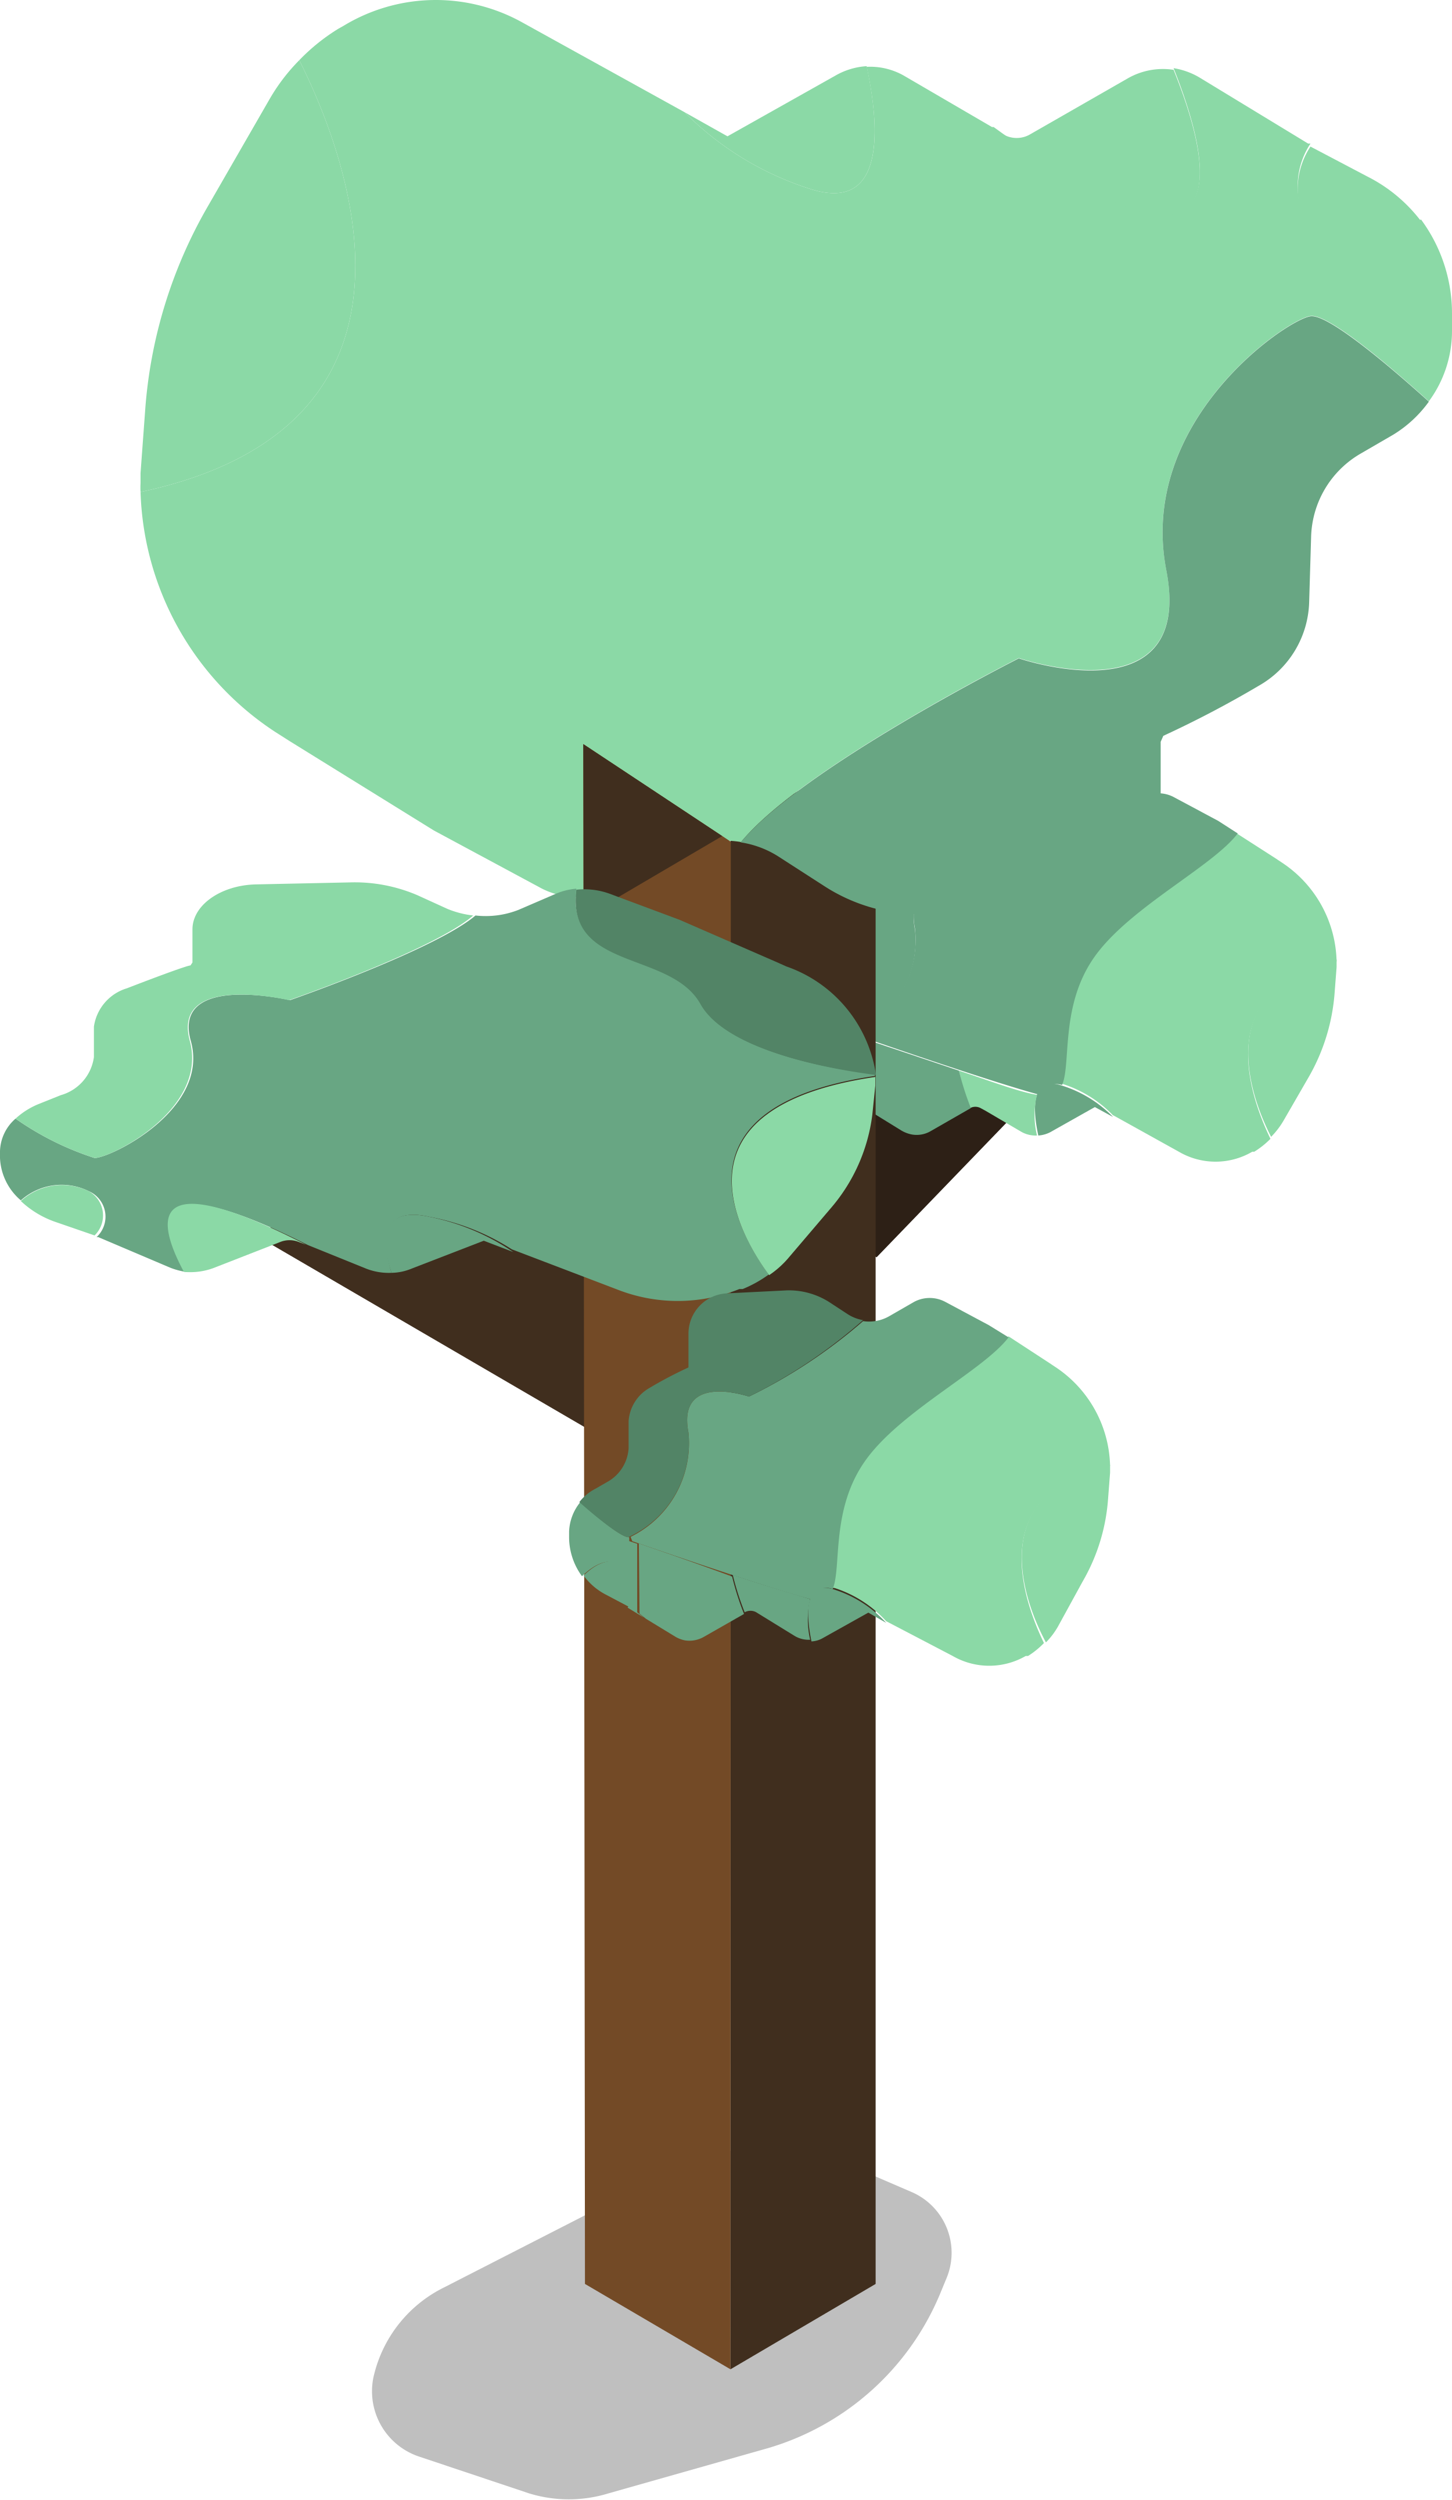 <svg xmlns="http://www.w3.org/2000/svg" viewBox="0 0 43.91 75.56"><defs><style>.cls-1{opacity:0.25;}.cls-2{fill:#402e1e;}.cls-3{fill:#2d2016;}.cls-4{fill:#8bd9a6;}.cls-5{fill:#68a683;}.cls-6{fill:none;}.cls-7{fill:#734a26;}.cls-8{fill:#528466;}</style></defs><g id="Layer_2" data-name="Layer 2"><g id="Layer_1-2" data-name="Layer 1"><path class="cls-1" d="M11.32,71.74h0a2.08,2.08,0,0,0,1.36,2.51L16,75.36a4.09,4.09,0,0,0,2.4,0L23.2,74a8.11,8.11,0,0,0,5.22-4.65l.19-.46a2,2,0,0,0-1.07-2.65l-1.95-.84a6.15,6.15,0,0,0-5.17.16l-7,3.58A4,4,0,0,0,11.32,71.74Z"/><polygon class="cls-2" points="17.69 43.14 7.79 37.37 12.17 34.38 18.02 37.81 18.46 40.12 17.69 43.14"/><path class="cls-3" d="M30.44,33.93,26.51,38s-1.86-.93-1.9-.93.68-3.56.68-3.56l4.44-.9Z"/><path class="cls-4" d="M38.57,25.94l.18.12a3.67,3.67,0,0,1,1.67,3c-3.88.82-2.56,4.2-2,5.36a2.63,2.63,0,0,1-.49.39l-.06,0a2.2,2.2,0,0,1-2.22,0l-2-1.11a3.68,3.68,0,0,0-1.55-.95l-.11,0c.3-.63-.61-2.69.42-4.12s4.15-2.44,4.93-3.48Z"/><path class="cls-5" d="M25.93,31.21a3.12,3.12,0,0,0,1.74-3.14c-.36-1.85,1.84-1.1,1.84-1.1A15.36,15.36,0,0,0,33,24.69a1.24,1.24,0,0,0,.8-.15l.73-.43a1,1,0,0,1,1,0l1.31.7.59.38c-.76,1-3.24,2.22-4.31,3.7s-.72,3.24-1,3.9c-.37-.09-.56.06-.64.31-1.48-.39-5.42-1.76-5.42-1.76Z"/><path class="cls-5" d="M32.11,32.81a3.68,3.68,0,0,1,1.55.95l-.55-.3-1.35.76a.92.92,0,0,1-.36.1C31.24,33.59,31.15,32.49,32.11,32.81Z"/><path class="cls-4" d="M25.77,32.14a.94.94,0,0,1,.11,1.19L25.17,33a2,2,0,0,1-.66-.57C24.87,32,25.36,31.74,25.77,32.14Z"/><path class="cls-4" d="M40.42,29s0,.07,0,.11v.12l-.06.78a6,6,0,0,1-.77,2.52l-.78,1.35a2.46,2.46,0,0,1-.37.48C37.86,33.24,36.54,29.86,40.42,29Z"/><path class="cls-4" d="M31.36,33.09a2.59,2.59,0,0,0,0,1.23.88.88,0,0,1-.47-.11l-1.09-.64-.13-.07a.34.34,0,0,0-.35,0A8.32,8.32,0,0,1,29,32.36C29.91,32.66,30.8,33,31.36,33.09Z"/><path class="cls-6" d="M24.41,30.16c.37.34,1.24,1.09,1.47,1.06h.05v.12l.23.08,0,2.08.2.15-.49-.3h0a.94.94,0,0,0-.11-1.19c-.41-.4-.9-.11-1.26.25a2,2,0,0,1-.39-1.17V31A1.52,1.52,0,0,1,24.41,30.16Z"/><path class="cls-5" d="M26.17,31.41l2.83.95a8.32,8.32,0,0,0,.36,1.13l-1.22.7a.84.84,0,0,1-.56.1,1,1,0,0,1-.32-.12l-.86-.53-.2-.15Z"/><path class="cls-5" d="M29.51,27s-2.2-.75-1.84,1.1a3.09,3.09,0,0,1-1.79,3.15c-.23,0-1.1-.72-1.47-1.06a1.68,1.68,0,0,1,.44-.4l.41-.23a1.24,1.24,0,0,0,.6-1l0-.81a1.21,1.21,0,0,1,.63-1C27,26.38,27.64,26,27.7,26l0-.07v-.9a1.22,1.22,0,0,1,1.19-1.21l1.74-.06a2.16,2.16,0,0,1,1.26.36l.56.36a1.4,1.4,0,0,0,.48.18A15.36,15.36,0,0,1,29.51,27Z"/><polygon class="cls-2" points="22.09 25.11 22.09 71.61 26.48 69.03 26.48 22.53 22.09 25.11"/><path class="cls-4" d="M9.05,1.82A6,6,0,0,1,10.23.87l.16-.09A5.38,5.38,0,0,1,15.78.67L20.7,3.39A9.32,9.32,0,0,0,24.47,5.7c2.35.78,2.12-1.91,1.74-3.68a2.06,2.06,0,0,1,1.13.27L30,3.84l.05,0c7.68,5.59,6.55,1,5.44-1.78a2.22,2.22,0,0,1,.78.28l3.29,2,.07,0a2.32,2.32,0,0,0,.27,2.9c1,1,2.19.26,3.07-.61a4.77,4.77,0,0,1,.94,2.84V10a3.58,3.58,0,0,1-.7,2.13c-.91-.82-3-2.66-3.58-2.58-.74.11-5.23,3.19-4.36,7.67s-4.46,2.67-4.46,2.67-6.55,3.3-8.4,5.56a3,3,0,0,0-2,.36l-1.78,1a2.39,2.39,0,0,1-2.33,0l-3.18-1.71L8.76,22.4l-.44-.28a9,9,0,0,1-4.07-7.25C13.69,12.86,10.47,4.64,9.05,1.82Z"/><path class="cls-4" d="M24.47,5.7A9.32,9.32,0,0,1,20.7,3.39L22,4.12l3.29-1.85A2.16,2.16,0,0,1,26.21,2C26.59,3.79,26.82,6.48,24.47,5.7Z"/><path class="cls-4" d="M39.9,7.33a2.32,2.32,0,0,1-.27-2.9l1.73.91A4.68,4.68,0,0,1,43,6.72C42.09,7.59,40.91,8.3,39.9,7.33Z"/><path class="cls-4" d="M4.25,14.87a2.44,2.44,0,0,1,0-.27v-.3l.14-1.9A14.35,14.35,0,0,1,6.26,6.28L8.15,3a5.76,5.76,0,0,1,.9-1.18C10.47,4.64,13.69,12.86,4.25,14.87Z"/><path class="cls-4" d="M30.05,3.87l-.05,0,.32.18a.81.81,0,0,0,.85,0l2.95-1.69a2.14,2.14,0,0,1,1.37-.25C36.6,4.85,37.73,9.46,30.05,3.87Z"/><path class="cls-5" d="M30.81,19.9s5.33,1.82,4.46-2.67,3.62-7.56,4.36-7.67c.57-.08,2.67,1.76,3.58,2.58a3.7,3.7,0,0,1-1.08,1l-1,.58a3,3,0,0,0-1.48,2.49l-.06,2a3,3,0,0,1-1.53,2.52,31.93,31.93,0,0,1-2.88,1.51l-.08.18v2.18a3,3,0,0,1-2.9,2.95L28,27.63a5.3,5.3,0,0,1-3.09-.86l-1.35-.87a2.94,2.94,0,0,0-1.16-.44C24.26,23.2,30.81,19.9,30.81,19.9Z"/><polygon class="cls-7" points="22.09 71.61 17.69 69.03 17.64 22.49 22.1 25.44 22.09 71.61"/><polygon class="cls-2" points="17.65 27.73 21.84 25.27 17.64 22.49 17.65 27.73"/><path class="cls-5" d="M.47,33.81A8.93,8.93,0,0,0,2.86,35c.49,0,3.49-1.47,2.91-3.54s3-1.23,3-1.23,4.38-1.52,5.61-2.56a2.72,2.72,0,0,0,1.3-.17L16.84,27a2,2,0,0,1,.59-.14c-.31,2.48,2.86,1.83,3.76,3.47.77,1.42,4,2,5.27,2.13,0,0,0,0,0,.06-6.3.92-4.16,4.71-3.21,6a3.75,3.75,0,0,1-.79.44l-.1,0a5,5,0,0,1-3.6.05l-3.28-1.25A6.94,6.94,0,0,0,13,36.78c-1.56-.36-1.41.87-1.16,1.69a1.88,1.88,0,0,1-.75-.12l-1.78-.72h0c-5.13-2.58-4.37-.45-3.63.82a2.2,2.2,0,0,1-.52-.13l-2.19-.93-.05,0A.84.84,0,0,0,2.68,36a1.85,1.85,0,0,0-2.05.28A1.78,1.78,0,0,1,0,35v-.21A1.35,1.35,0,0,1,.47,33.81Z"/><path class="cls-8" d="M21.19,30.36c-.9-1.64-4.07-1-3.76-3.47a2.26,2.26,0,0,1,1,.12l2.12.79,2.94,1.28.29.13a4.09,4.09,0,0,1,2.71,3.28C25.22,32.33,22,31.78,21.19,30.36Z"/><path class="cls-5" d="M13,36.78a6.94,6.94,0,0,1,2.52,1.06l-.89-.34-2.2.85a1.63,1.63,0,0,1-.59.12C11.56,37.65,11.41,36.42,13,36.78Z"/><path class="cls-4" d="M2.68,36a.84.84,0,0,1,.18,1.34L1.7,36.94A2.91,2.91,0,0,1,.63,36.3,1.85,1.85,0,0,1,2.68,36Z"/><path class="cls-4" d="M26.47,32.55v.26l-.09.88a5.34,5.34,0,0,1-1.25,2.82L23.86,38a2.85,2.85,0,0,1-.6.54C22.31,37.26,20.17,33.47,26.47,32.55Z"/><path class="cls-4" d="M9.25,37.62h0l-.21-.08a.75.75,0,0,0-.57,0l-2,.78a2,2,0,0,1-.91.12C4.88,37.17,4.12,35,9.25,37.62Z"/><path class="cls-4" d="M8.74,30.23s-3.56-.84-3,1.23S3.35,35,2.86,35A8.93,8.93,0,0,1,.47,33.81a2.33,2.33,0,0,1,.72-.45l.65-.26a1.39,1.39,0,0,0,1-1.15l0-.92a1.42,1.42,0,0,1,1-1.16c.8-.31,1.82-.69,1.92-.69l.06-.09v-1c0-.74.87-1.34,1.93-1.36l2.82-.06a4.82,4.82,0,0,1,2.06.39l.9.41a2.89,2.89,0,0,0,.78.2C13.12,28.71,8.74,30.23,8.74,30.23Z"/><path class="cls-4" d="M31.71,41.18l.18.12a3.68,3.68,0,0,1,1.68,3c-3.88.82-2.56,4.2-2,5.36a2.56,2.56,0,0,1-.48.39l-.07,0a2.21,2.21,0,0,1-2.21,0L26.8,49a3.62,3.62,0,0,0-1.55-1,.23.23,0,0,0-.11,0c.31-.64-.6-2.69.42-4.12s4.15-2.45,4.94-3.49Z"/><path class="cls-5" d="M19.07,46.45a3.15,3.15,0,0,0,1.75-3.15c-.36-1.84,1.83-1.09,1.83-1.09a15.73,15.73,0,0,0,3.45-2.28,1.23,1.23,0,0,0,.81-.16l.73-.42a1,1,0,0,1,.95,0l1.31.7.6.37c-.76,1-3.25,2.22-4.32,3.71s-.72,3.24-1,3.9a.47.47,0,0,0-.64.31c-1.48-.39-5.42-1.76-5.42-1.76Z"/><path class="cls-5" d="M25.25,48.05a3.62,3.62,0,0,1,1.55,1l-.54-.31-1.36.76a.76.76,0,0,1-.36.11C24.38,48.83,24.29,47.72,25.25,48.05Z"/><path class="cls-5" d="M18.91,47.37a1,1,0,0,1,.12,1.2l-.72-.38a1.91,1.91,0,0,1-.66-.57C18,47.27,18.5,47,18.91,47.37Z"/><path class="cls-4" d="M33.57,44.28v.23l-.06.78a5.8,5.8,0,0,1-.77,2.51L32,49.15a2.25,2.25,0,0,1-.37.49C31,48.48,29.69,45.1,33.57,44.28Z"/><path class="cls-5" d="M24.5,48.33a2.72,2.72,0,0,0,0,1.23.83.83,0,0,1-.46-.11L23,48.81l-.13-.08a.36.36,0,0,0-.35,0,8.32,8.32,0,0,1-.36-1.13C23.05,47.9,24,48.18,24.5,48.33Z"/><path class="cls-5" d="M17.55,45.4c.38.34,1.24,1.09,1.48,1.06h0v.12l.24.08,0,2.07.2.16-.49-.3h0a1,1,0,0,0-.12-1.2c-.41-.39-.9-.1-1.26.25a2,2,0,0,1-.39-1.16v-.19A1.49,1.49,0,0,1,17.55,45.4Z"/><path class="cls-5" d="M19.32,46.65c.49.17,1.66.57,2.82,1a8.32,8.32,0,0,0,.36,1.13l-1.21.69a.88.88,0,0,1-.57.11.91.91,0,0,1-.31-.12l-.87-.53-.2-.16Z"/><path class="cls-8" d="M22.65,42.21s-2.19-.75-1.83,1.09A3.13,3.13,0,0,1,19,46.46c-.24,0-1.1-.72-1.48-1.06A1.44,1.44,0,0,1,18,45l.4-.23a1.25,1.25,0,0,0,.61-1l0-.82a1.25,1.25,0,0,1,.63-1,12.54,12.54,0,0,1,1.18-.62l0-.08V40.3a1.22,1.22,0,0,1,1.19-1.21L23.8,39a2.28,2.28,0,0,1,1.27.35l.55.36a1.24,1.24,0,0,0,.48.19A15.73,15.73,0,0,1,22.65,42.21Z"/></g></g></svg>